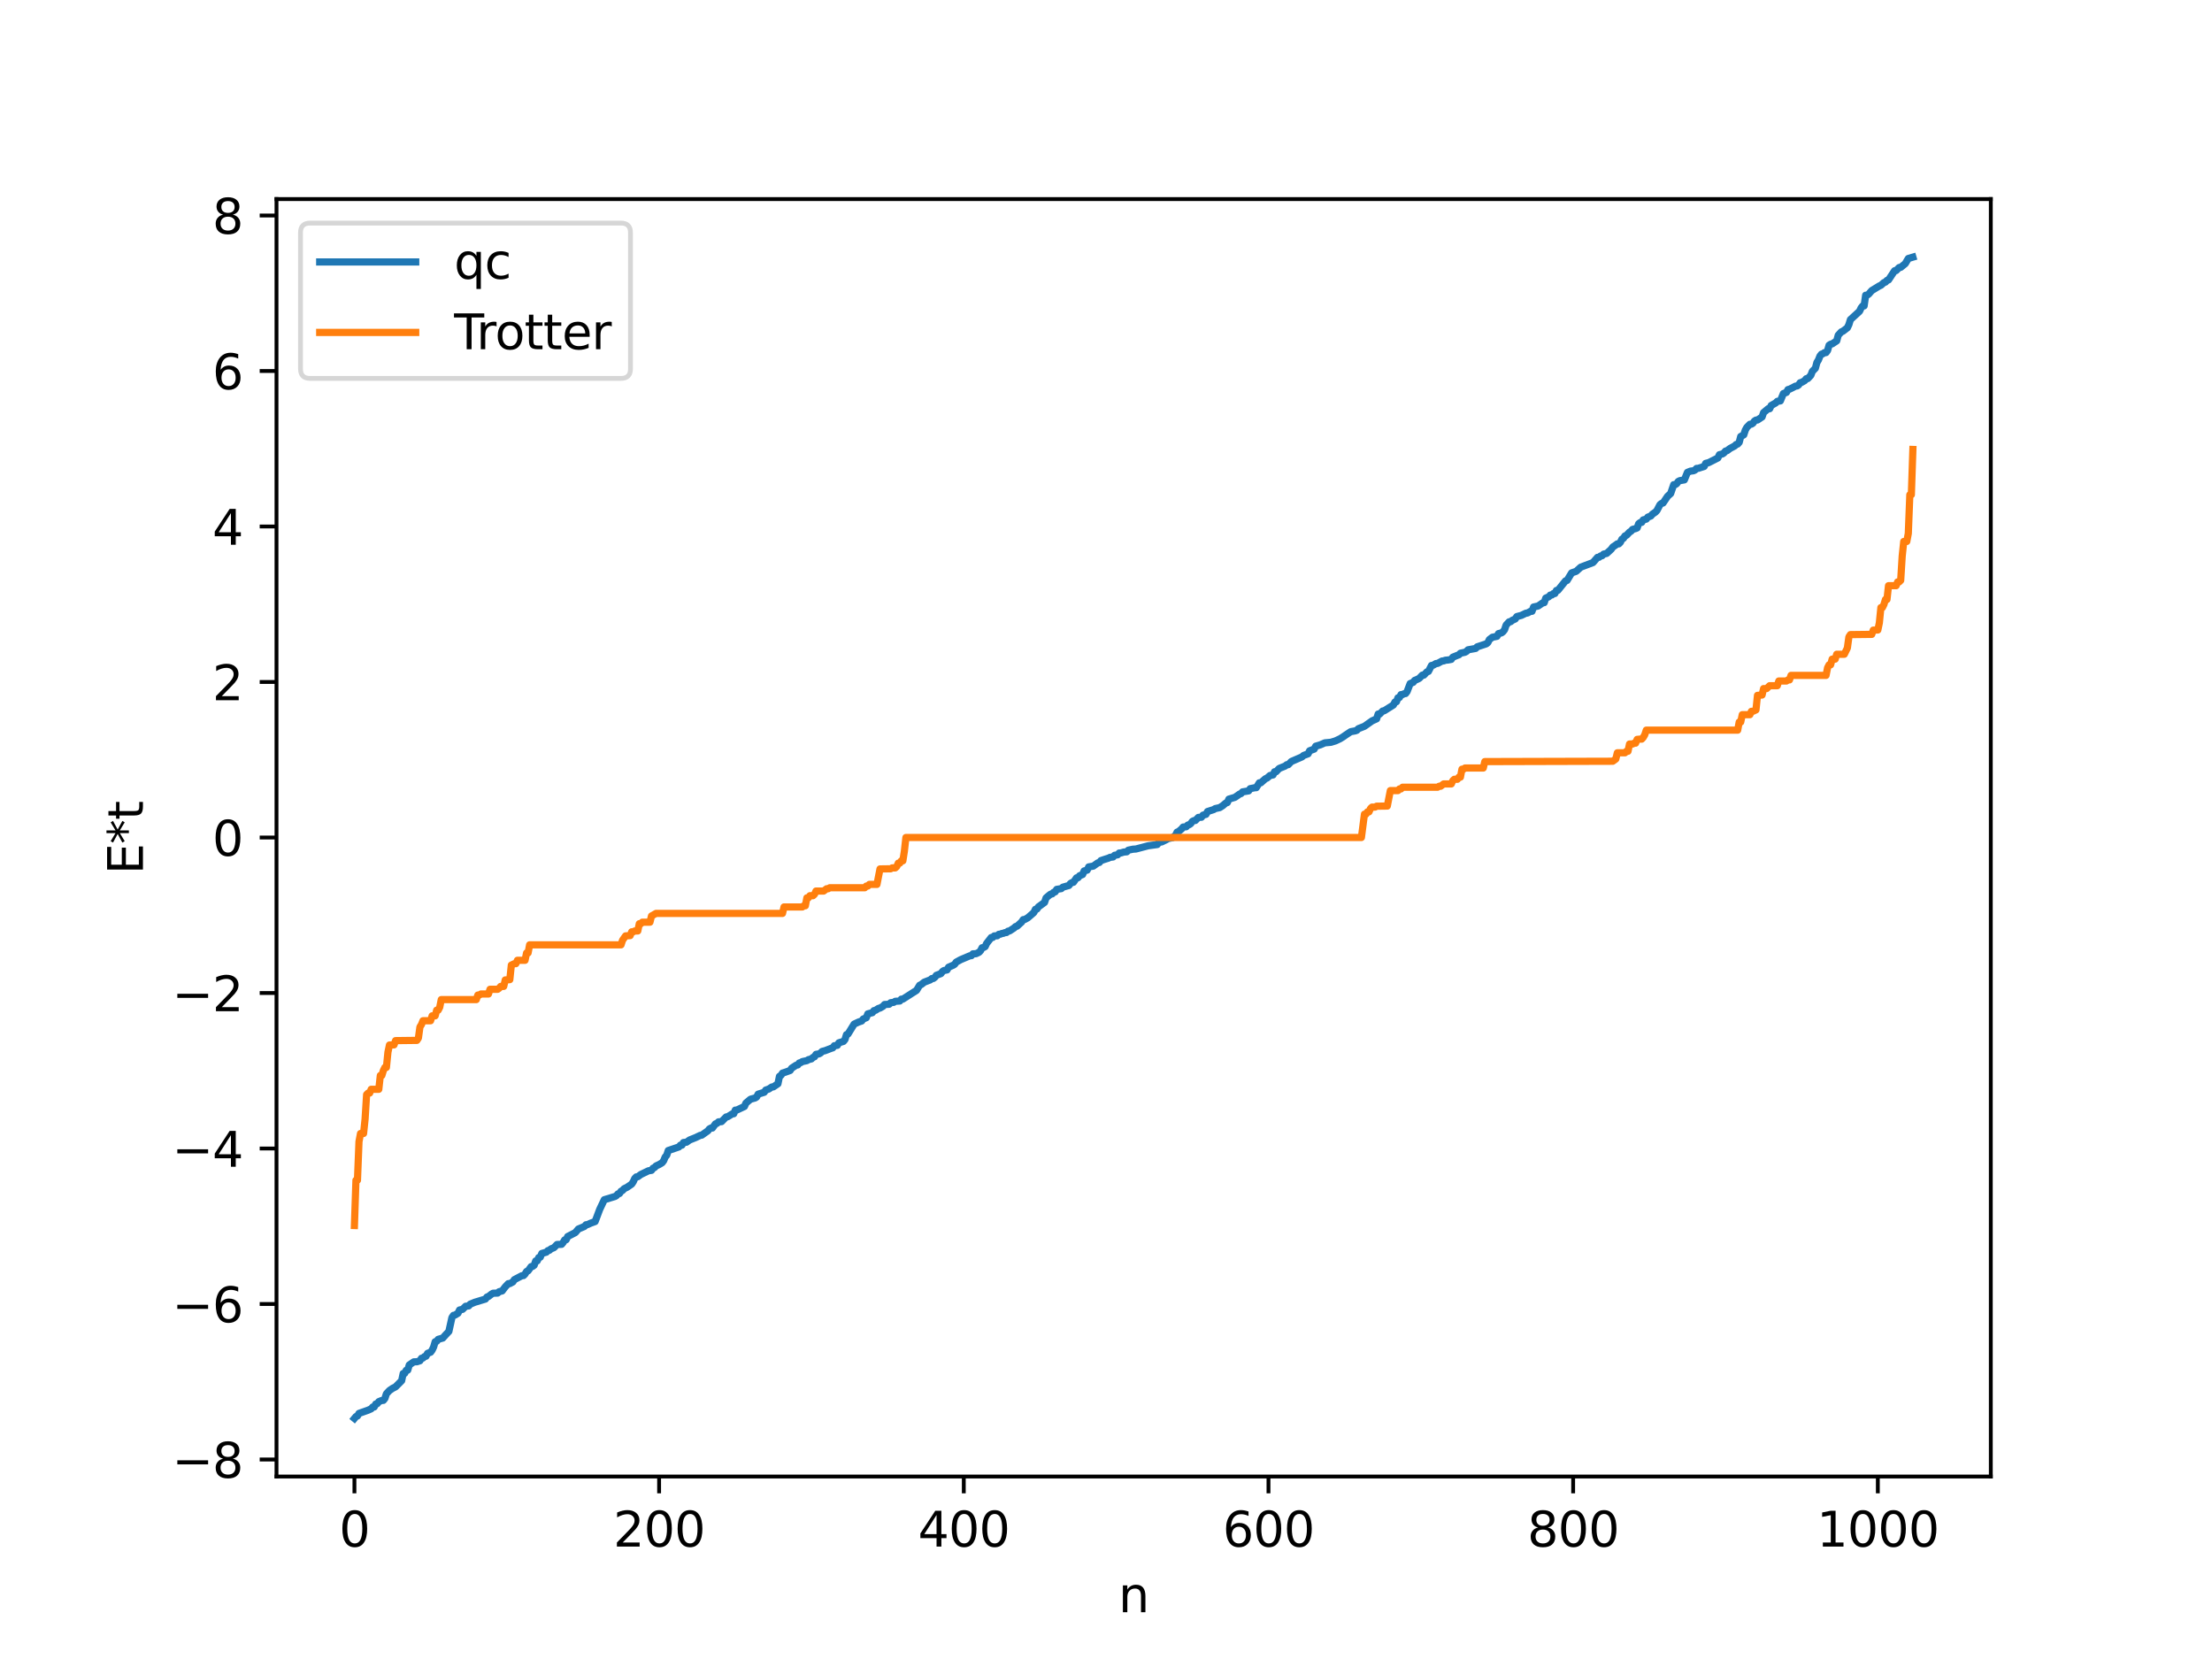 <?xml version="1.0" encoding="utf-8" standalone="no"?>
<!DOCTYPE svg PUBLIC "-//W3C//DTD SVG 1.1//EN"
  "http://www.w3.org/Graphics/SVG/1.1/DTD/svg11.dtd">
<svg xmlns:xlink="http://www.w3.org/1999/xlink" width="460.8pt" height="345.6pt" viewBox="0 0 460.8 345.6" xmlns="http://www.w3.org/2000/svg" version="1.1">
 <defs>
  <style type="text/css">*{stroke-linejoin: round; stroke-linecap: butt}</style>
 </defs>
 <g id="figure_1">
  <g id="patch_1">
   <path d="M 0 345.6 
L 460.8 345.6 
L 460.8 0 
L 0 0 
z
" style="fill: #ffffff"/>
  </g>
  <g id="axes_1">
   <g id="patch_2">
    <path d="M 57.6 307.584 
L 414.72 307.584 
L 414.72 41.472 
L 57.6 41.472 
z
" style="fill: #ffffff"/>
   </g>
   <g id="matplotlib.axis_1">
    <g id="xtick_1">
     <g id="line2d_1">
      <defs>
       <path id="mc32a2d49f6" d="M 0 0 
L 0 3.5 
" style="stroke: #000000; stroke-width: 0.8"/>
      </defs>
      <g>
       <use xlink:href="#mc32a2d49f6" x="73.833" y="307.584" style="stroke: #000000; stroke-width: 0.8"/>
      </g>
     </g>
     <g id="text_1">
      <!-- 0 -->
      <g transform="translate(70.651 322.182) scale(0.1 -0.1)">
       <defs>
        <path id="DejaVuSans-30" d="M 2034 4250 
Q 1547 4250 1301 3770 
Q 1056 3291 1056 2328 
Q 1056 1369 1301 889 
Q 1547 409 2034 409 
Q 2525 409 2770 889 
Q 3016 1369 3016 2328 
Q 3016 3291 2770 3770 
Q 2525 4250 2034 4250 
z
M 2034 4750 
Q 2819 4750 3233 4129 
Q 3647 3509 3647 2328 
Q 3647 1150 3233 529 
Q 2819 -91 2034 -91 
Q 1250 -91 836 529 
Q 422 1150 422 2328 
Q 422 3509 836 4129 
Q 1250 4750 2034 4750 
z
" transform="scale(0.016)"/>
       </defs>
       <use xlink:href="#DejaVuSans-30"/>
      </g>
     </g>
    </g>
    <g id="xtick_2">
     <g id="line2d_2">
      <g>
       <use xlink:href="#mc32a2d49f6" x="137.304" y="307.584" style="stroke: #000000; stroke-width: 0.8"/>
      </g>
     </g>
     <g id="text_2">
      <!-- 200 -->
      <g transform="translate(127.76 322.182) scale(0.1 -0.1)">
       <defs>
        <path id="DejaVuSans-32" d="M 1228 531 
L 3431 531 
L 3431 0 
L 469 0 
L 469 531 
Q 828 903 1448 1529 
Q 2069 2156 2228 2338 
Q 2531 2678 2651 2914 
Q 2772 3150 2772 3378 
Q 2772 3750 2511 3984 
Q 2250 4219 1831 4219 
Q 1534 4219 1204 4116 
Q 875 4013 500 3803 
L 500 4441 
Q 881 4594 1212 4672 
Q 1544 4750 1819 4750 
Q 2544 4750 2975 4387 
Q 3406 4025 3406 3419 
Q 3406 3131 3298 2873 
Q 3191 2616 2906 2266 
Q 2828 2175 2409 1742 
Q 1991 1309 1228 531 
z
" transform="scale(0.016)"/>
       </defs>
       <use xlink:href="#DejaVuSans-32"/>
       <use xlink:href="#DejaVuSans-30" x="63.623"/>
       <use xlink:href="#DejaVuSans-30" x="127.246"/>
      </g>
     </g>
    </g>
    <g id="xtick_3">
     <g id="line2d_3">
      <g>
       <use xlink:href="#mc32a2d49f6" x="200.775" y="307.584" style="stroke: #000000; stroke-width: 0.8"/>
      </g>
     </g>
     <g id="text_3">
      <!-- 400 -->
      <g transform="translate(191.231 322.182) scale(0.1 -0.1)">
       <defs>
        <path id="DejaVuSans-34" d="M 2419 4116 
L 825 1625 
L 2419 1625 
L 2419 4116 
z
M 2253 4666 
L 3047 4666 
L 3047 1625 
L 3713 1625 
L 3713 1100 
L 3047 1100 
L 3047 0 
L 2419 0 
L 2419 1100 
L 313 1100 
L 313 1709 
L 2253 4666 
z
" transform="scale(0.016)"/>
       </defs>
       <use xlink:href="#DejaVuSans-34"/>
       <use xlink:href="#DejaVuSans-30" x="63.623"/>
       <use xlink:href="#DejaVuSans-30" x="127.246"/>
      </g>
     </g>
    </g>
    <g id="xtick_4">
     <g id="line2d_4">
      <g>
       <use xlink:href="#mc32a2d49f6" x="264.246" y="307.584" style="stroke: #000000; stroke-width: 0.8"/>
      </g>
     </g>
     <g id="text_4">
      <!-- 600 -->
      <g transform="translate(254.702 322.182) scale(0.1 -0.1)">
       <defs>
        <path id="DejaVuSans-36" d="M 2113 2584 
Q 1688 2584 1439 2293 
Q 1191 2003 1191 1497 
Q 1191 994 1439 701 
Q 1688 409 2113 409 
Q 2538 409 2786 701 
Q 3034 994 3034 1497 
Q 3034 2003 2786 2293 
Q 2538 2584 2113 2584 
z
M 3366 4563 
L 3366 3988 
Q 3128 4100 2886 4159 
Q 2644 4219 2406 4219 
Q 1781 4219 1451 3797 
Q 1122 3375 1075 2522 
Q 1259 2794 1537 2939 
Q 1816 3084 2150 3084 
Q 2853 3084 3261 2657 
Q 3669 2231 3669 1497 
Q 3669 778 3244 343 
Q 2819 -91 2113 -91 
Q 1303 -91 875 529 
Q 447 1150 447 2328 
Q 447 3434 972 4092 
Q 1497 4750 2381 4750 
Q 2619 4750 2861 4703 
Q 3103 4656 3366 4563 
z
" transform="scale(0.016)"/>
       </defs>
       <use xlink:href="#DejaVuSans-36"/>
       <use xlink:href="#DejaVuSans-30" x="63.623"/>
       <use xlink:href="#DejaVuSans-30" x="127.246"/>
      </g>
     </g>
    </g>
    <g id="xtick_5">
     <g id="line2d_5">
      <g>
       <use xlink:href="#mc32a2d49f6" x="327.717" y="307.584" style="stroke: #000000; stroke-width: 0.8"/>
      </g>
     </g>
     <g id="text_5">
      <!-- 800 -->
      <g transform="translate(318.173 322.182) scale(0.1 -0.1)">
       <defs>
        <path id="DejaVuSans-38" d="M 2034 2216 
Q 1584 2216 1326 1975 
Q 1069 1734 1069 1313 
Q 1069 891 1326 650 
Q 1584 409 2034 409 
Q 2484 409 2743 651 
Q 3003 894 3003 1313 
Q 3003 1734 2745 1975 
Q 2488 2216 2034 2216 
z
M 1403 2484 
Q 997 2584 770 2862 
Q 544 3141 544 3541 
Q 544 4100 942 4425 
Q 1341 4750 2034 4750 
Q 2731 4750 3128 4425 
Q 3525 4100 3525 3541 
Q 3525 3141 3298 2862 
Q 3072 2584 2669 2484 
Q 3125 2378 3379 2068 
Q 3634 1759 3634 1313 
Q 3634 634 3220 271 
Q 2806 -91 2034 -91 
Q 1263 -91 848 271 
Q 434 634 434 1313 
Q 434 1759 690 2068 
Q 947 2378 1403 2484 
z
M 1172 3481 
Q 1172 3119 1398 2916 
Q 1625 2713 2034 2713 
Q 2441 2713 2670 2916 
Q 2900 3119 2900 3481 
Q 2900 3844 2670 4047 
Q 2441 4250 2034 4250 
Q 1625 4250 1398 4047 
Q 1172 3844 1172 3481 
z
" transform="scale(0.016)"/>
       </defs>
       <use xlink:href="#DejaVuSans-38"/>
       <use xlink:href="#DejaVuSans-30" x="63.623"/>
       <use xlink:href="#DejaVuSans-30" x="127.246"/>
      </g>
     </g>
    </g>
    <g id="xtick_6">
     <g id="line2d_6">
      <g>
       <use xlink:href="#mc32a2d49f6" x="391.188" y="307.584" style="stroke: #000000; stroke-width: 0.8"/>
      </g>
     </g>
     <g id="text_6">
      <!-- 1000 -->
      <g transform="translate(378.463 322.182) scale(0.1 -0.1)">
       <defs>
        <path id="DejaVuSans-31" d="M 794 531 
L 1825 531 
L 1825 4091 
L 703 3866 
L 703 4441 
L 1819 4666 
L 2450 4666 
L 2450 531 
L 3481 531 
L 3481 0 
L 794 0 
L 794 531 
z
" transform="scale(0.016)"/>
       </defs>
       <use xlink:href="#DejaVuSans-31"/>
       <use xlink:href="#DejaVuSans-30" x="63.623"/>
       <use xlink:href="#DejaVuSans-30" x="127.246"/>
       <use xlink:href="#DejaVuSans-30" x="190.869"/>
      </g>
     </g>
    </g>
    <g id="text_7">
     <!-- n -->
     <g transform="translate(232.991 335.861) scale(0.1 -0.1)">
      <defs>
       <path id="DejaVuSans-6e" d="M 3513 2113 
L 3513 0 
L 2938 0 
L 2938 2094 
Q 2938 2591 2744 2837 
Q 2550 3084 2163 3084 
Q 1697 3084 1428 2787 
Q 1159 2491 1159 1978 
L 1159 0 
L 581 0 
L 581 3500 
L 1159 3500 
L 1159 2956 
Q 1366 3272 1645 3428 
Q 1925 3584 2291 3584 
Q 2894 3584 3203 3211 
Q 3513 2838 3513 2113 
z
" transform="scale(0.016)"/>
      </defs>
      <use xlink:href="#DejaVuSans-6e"/>
     </g>
    </g>
   </g>
   <g id="matplotlib.axis_2">
    <g id="ytick_1">
     <g id="line2d_7">
      <defs>
       <path id="md0f5b77c4e" d="M 0 0 
L -3.5 0 
" style="stroke: #000000; stroke-width: 0.8"/>
      </defs>
      <g>
       <use xlink:href="#md0f5b77c4e" x="57.6" y="304.042" style="stroke: #000000; stroke-width: 0.8"/>
      </g>
     </g>
     <g id="text_8">
      <!-- −8 -->
      <g transform="translate(35.858 307.842) scale(0.1 -0.1)">
       <defs>
        <path id="DejaVuSans-2212" d="M 678 2272 
L 4684 2272 
L 4684 1741 
L 678 1741 
L 678 2272 
z
" transform="scale(0.016)"/>
       </defs>
       <use xlink:href="#DejaVuSans-2212"/>
       <use xlink:href="#DejaVuSans-38" x="83.789"/>
      </g>
     </g>
    </g>
    <g id="ytick_2">
     <g id="line2d_8">
      <g>
       <use xlink:href="#md0f5b77c4e" x="57.6" y="271.648" style="stroke: #000000; stroke-width: 0.8"/>
      </g>
     </g>
     <g id="text_9">
      <!-- −6 -->
      <g transform="translate(35.858 275.447) scale(0.1 -0.1)">
       <use xlink:href="#DejaVuSans-2212"/>
       <use xlink:href="#DejaVuSans-36" x="83.789"/>
      </g>
     </g>
    </g>
    <g id="ytick_3">
     <g id="line2d_9">
      <g>
       <use xlink:href="#md0f5b77c4e" x="57.6" y="239.254" style="stroke: #000000; stroke-width: 0.8"/>
      </g>
     </g>
     <g id="text_10">
      <!-- −4 -->
      <g transform="translate(35.858 243.053) scale(0.1 -0.1)">
       <use xlink:href="#DejaVuSans-2212"/>
       <use xlink:href="#DejaVuSans-34" x="83.789"/>
      </g>
     </g>
    </g>
    <g id="ytick_4">
     <g id="line2d_10">
      <g>
       <use xlink:href="#md0f5b77c4e" x="57.6" y="206.86" style="stroke: #000000; stroke-width: 0.8"/>
      </g>
     </g>
     <g id="text_11">
      <!-- −2 -->
      <g transform="translate(35.858 210.659) scale(0.1 -0.1)">
       <use xlink:href="#DejaVuSans-2212"/>
       <use xlink:href="#DejaVuSans-32" x="83.789"/>
      </g>
     </g>
    </g>
    <g id="ytick_5">
     <g id="line2d_11">
      <g>
       <use xlink:href="#md0f5b77c4e" x="57.6" y="174.466" style="stroke: #000000; stroke-width: 0.8"/>
      </g>
     </g>
     <g id="text_12">
      <!-- 0 -->
      <g transform="translate(44.237 178.265) scale(0.1 -0.1)">
       <use xlink:href="#DejaVuSans-30"/>
      </g>
     </g>
    </g>
    <g id="ytick_6">
     <g id="line2d_12">
      <g>
       <use xlink:href="#md0f5b77c4e" x="57.6" y="142.071" style="stroke: #000000; stroke-width: 0.8"/>
      </g>
     </g>
     <g id="text_13">
      <!-- 2 -->
      <g transform="translate(44.237 145.871) scale(0.1 -0.1)">
       <use xlink:href="#DejaVuSans-32"/>
      </g>
     </g>
    </g>
    <g id="ytick_7">
     <g id="line2d_13">
      <g>
       <use xlink:href="#md0f5b77c4e" x="57.6" y="109.677" style="stroke: #000000; stroke-width: 0.8"/>
      </g>
     </g>
     <g id="text_14">
      <!-- 4 -->
      <g transform="translate(44.237 113.476) scale(0.1 -0.1)">
       <use xlink:href="#DejaVuSans-34"/>
      </g>
     </g>
    </g>
    <g id="ytick_8">
     <g id="line2d_14">
      <g>
       <use xlink:href="#md0f5b77c4e" x="57.6" y="77.283" style="stroke: #000000; stroke-width: 0.8"/>
      </g>
     </g>
     <g id="text_15">
      <!-- 6 -->
      <g transform="translate(44.237 81.082) scale(0.1 -0.1)">
       <use xlink:href="#DejaVuSans-36"/>
      </g>
     </g>
    </g>
    <g id="ytick_9">
     <g id="line2d_15">
      <g>
       <use xlink:href="#md0f5b77c4e" x="57.6" y="44.889" style="stroke: #000000; stroke-width: 0.8"/>
      </g>
     </g>
     <g id="text_16">
      <!-- 8 -->
      <g transform="translate(44.237 48.688) scale(0.1 -0.1)">
       <use xlink:href="#DejaVuSans-38"/>
      </g>
     </g>
    </g>
    <g id="text_17">
     <!-- E*t -->
     <g transform="translate(29.778 182.148) rotate(-90) scale(0.1 -0.1)">
      <defs>
       <path id="DejaVuSans-45" d="M 628 4666 
L 3578 4666 
L 3578 4134 
L 1259 4134 
L 1259 2753 
L 3481 2753 
L 3481 2222 
L 1259 2222 
L 1259 531 
L 3634 531 
L 3634 0 
L 628 0 
L 628 4666 
z
" transform="scale(0.016)"/>
       <path id="DejaVuSans-2a" d="M 3009 3897 
L 1888 3291 
L 3009 2681 
L 2828 2375 
L 1778 3009 
L 1778 1831 
L 1422 1831 
L 1422 3009 
L 372 2375 
L 191 2681 
L 1313 3291 
L 191 3897 
L 372 4206 
L 1422 3572 
L 1422 4750 
L 1778 4750 
L 1778 3572 
L 2828 4206 
L 3009 3897 
z
" transform="scale(0.016)"/>
       <path id="DejaVuSans-74" d="M 1172 4494 
L 1172 3500 
L 2356 3500 
L 2356 3053 
L 1172 3053 
L 1172 1153 
Q 1172 725 1289 603 
Q 1406 481 1766 481 
L 2356 481 
L 2356 0 
L 1766 0 
Q 1100 0 847 248 
Q 594 497 594 1153 
L 594 3053 
L 172 3053 
L 172 3500 
L 594 3500 
L 594 4494 
L 1172 4494 
z
" transform="scale(0.016)"/>
      </defs>
      <use xlink:href="#DejaVuSans-45"/>
      <use xlink:href="#DejaVuSans-2a" x="63.184"/>
      <use xlink:href="#DejaVuSans-74" x="113.184"/>
     </g>
    </g>
   </g>
   <g id="line2d_16">
    <path d="M 73.833 295.488 
L 74.15 295.106 
L 74.467 294.975 
L 74.785 294.437 
L 76.689 293.764 
L 77.324 293.482 
L 77.641 293.106 
L 77.958 293.096 
L 78.276 292.478 
L 78.593 292.401 
L 78.91 291.99 
L 79.545 291.732 
L 79.862 291.721 
L 80.18 291.32 
L 80.497 290.342 
L 81.132 289.67 
L 81.767 289.225 
L 82.401 288.907 
L 83.671 287.626 
L 83.988 286.128 
L 84.305 286.092 
L 84.623 285.457 
L 84.94 285.421 
L 85.258 284.35 
L 86.21 283.694 
L 86.844 283.681 
L 87.479 283.471 
L 87.796 282.955 
L 88.114 282.903 
L 88.431 282.6 
L 88.748 282.526 
L 89.066 281.93 
L 89.7 281.692 
L 90.018 281.262 
L 90.335 280.59 
L 90.653 279.512 
L 90.97 279.411 
L 91.287 279.006 
L 92.239 278.739 
L 92.874 278.029 
L 93.509 277.359 
L 94.143 274.476 
L 94.461 274.014 
L 94.778 273.959 
L 95.413 273.564 
L 95.73 272.895 
L 96.365 272.756 
L 97 272.12 
L 97.634 272.044 
L 97.952 271.685 
L 98.904 271.287 
L 101.125 270.616 
L 101.443 270.197 
L 101.76 270.078 
L 102.395 269.586 
L 102.712 269.406 
L 103.664 269.37 
L 103.981 269.085 
L 104.616 268.916 
L 105.251 268.078 
L 105.886 267.409 
L 106.203 267.396 
L 106.838 267.049 
L 107.155 266.571 
L 108.742 265.738 
L 109.059 265.725 
L 109.377 265.405 
L 109.694 264.875 
L 110.011 264.734 
L 110.646 263.861 
L 110.963 263.808 
L 111.281 263.57 
L 111.598 262.676 
L 111.915 262.663 
L 112.233 261.969 
L 112.55 261.893 
L 112.867 261.119 
L 113.82 260.848 
L 114.137 260.524 
L 114.454 260.45 
L 114.772 260.168 
L 115.406 259.91 
L 116.041 259.251 
L 116.993 259.216 
L 117.31 258.844 
L 117.628 258.297 
L 117.945 258.259 
L 118.262 257.59 
L 119.849 256.773 
L 120.484 256.026 
L 121.753 255.491 
L 122.071 255.141 
L 122.388 255.112 
L 123.023 254.819 
L 123.975 254.47 
L 124.927 251.938 
L 125.879 249.924 
L 128.1 249.254 
L 128.418 249.069 
L 128.735 248.708 
L 129.053 248.629 
L 129.37 248.157 
L 129.687 247.997 
L 130.005 247.634 
L 130.639 247.325 
L 131.591 246.669 
L 131.909 246.193 
L 132.226 245.5 
L 132.543 245.173 
L 132.861 245.135 
L 133.496 244.668 
L 135.082 243.898 
L 135.717 243.805 
L 136.034 243.359 
L 136.352 243.228 
L 136.669 242.884 
L 137.304 242.596 
L 137.939 242.212 
L 138.256 241.788 
L 138.573 241.026 
L 138.891 240.656 
L 139.208 239.677 
L 140.795 239.142 
L 141.429 238.925 
L 141.747 238.557 
L 142.064 238.554 
L 142.381 238.006 
L 143.016 237.942 
L 143.651 237.483 
L 144.92 236.975 
L 145.872 236.518 
L 146.19 236.47 
L 147.459 235.576 
L 147.777 235.174 
L 148.094 235 
L 148.411 234.985 
L 149.046 234.117 
L 149.363 234.015 
L 149.681 233.706 
L 150.315 233.653 
L 151.267 232.684 
L 151.585 232.64 
L 152.537 232.047 
L 152.854 232.015 
L 153.172 231.26 
L 153.489 231.246 
L 155.076 230.503 
L 155.393 229.791 
L 156.345 228.988 
L 157.297 228.729 
L 157.615 228.531 
L 157.932 227.937 
L 159.201 227.541 
L 159.519 227.082 
L 160.153 226.863 
L 160.788 226.44 
L 161.105 226.414 
L 162.058 225.767 
L 162.375 224.226 
L 162.692 224.024 
L 163.01 223.545 
L 163.644 223.343 
L 164.596 223 
L 164.914 222.521 
L 165.548 222.107 
L 165.866 221.896 
L 166.183 221.849 
L 166.5 221.435 
L 166.818 221.361 
L 167.135 221.149 
L 168.087 220.952 
L 168.405 220.747 
L 169.039 220.584 
L 169.357 220.271 
L 169.674 220.152 
L 169.991 219.641 
L 170.626 219.537 
L 170.943 219.356 
L 171.261 219.034 
L 171.896 218.867 
L 173.165 218.38 
L 173.482 218.287 
L 173.8 217.843 
L 174.434 217.763 
L 174.752 217.23 
L 175.704 216.945 
L 176.021 216.56 
L 176.339 215.53 
L 176.656 215.405 
L 177.925 213.342 
L 178.877 212.903 
L 179.512 212.688 
L 179.829 212.275 
L 180.464 212.017 
L 180.781 211.205 
L 181.734 210.955 
L 182.051 210.536 
L 182.368 210.473 
L 183.003 210.068 
L 183.32 209.999 
L 183.955 209.625 
L 184.272 209.258 
L 185.224 209.206 
L 185.542 208.883 
L 186.177 208.808 
L 186.494 208.59 
L 187.446 208.529 
L 187.763 208.142 
L 188.081 208.135 
L 190.937 206.305 
L 191.572 205.252 
L 191.889 205.114 
L 192.524 204.611 
L 193.793 204.124 
L 194.11 203.851 
L 194.428 203.834 
L 194.745 203.599 
L 195.062 203.176 
L 196.015 202.816 
L 196.332 202.383 
L 196.649 202.174 
L 197.284 202.054 
L 197.601 201.492 
L 198.553 201.075 
L 198.871 200.884 
L 199.188 200.432 
L 200.14 199.91 
L 202.044 199.103 
L 202.362 199.082 
L 202.679 198.697 
L 203.314 198.681 
L 203.948 198.379 
L 204.266 198.052 
L 204.583 197.432 
L 204.9 197.383 
L 205.218 197.2 
L 205.535 196.53 
L 206.487 195.304 
L 206.805 195.289 
L 207.122 194.969 
L 207.757 194.936 
L 208.074 194.633 
L 208.391 194.611 
L 208.709 194.457 
L 209.026 194.429 
L 209.343 194.274 
L 209.661 194.266 
L 209.978 193.988 
L 210.296 193.94 
L 211.248 193.318 
L 211.565 193.02 
L 211.882 192.937 
L 212.834 192.062 
L 213.152 191.579 
L 213.469 191.547 
L 214.104 191.193 
L 215.373 190.094 
L 215.691 189.423 
L 216.008 189.376 
L 216.325 188.912 
L 217.595 187.991 
L 217.912 187.055 
L 218.547 186.511 
L 218.864 186.275 
L 219.181 186.216 
L 219.499 185.879 
L 219.816 185.787 
L 220.134 185.272 
L 221.086 185.118 
L 221.403 184.819 
L 222.672 184.461 
L 222.99 184.052 
L 223.307 183.852 
L 223.624 183.787 
L 224.259 182.87 
L 224.577 182.843 
L 224.894 182.434 
L 225.529 182.174 
L 225.846 181.428 
L 226.481 181.266 
L 226.798 180.592 
L 227.75 180.428 
L 228.702 179.745 
L 229.02 179.673 
L 229.337 179.28 
L 229.972 179.065 
L 230.924 178.761 
L 231.241 178.602 
L 231.876 178.522 
L 232.193 178.171 
L 232.828 178.072 
L 233.145 177.701 
L 233.462 177.701 
L 234.097 177.502 
L 234.732 177.444 
L 235.049 177.109 
L 236.001 176.906 
L 236.636 176.863 
L 239.175 176.193 
L 240.127 176.061 
L 241.079 175.931 
L 241.396 175.501 
L 242.031 175.378 
L 242.983 174.905 
L 243.3 174.706 
L 243.935 174.565 
L 244.253 174.506 
L 244.887 174.007 
L 245.205 173.347 
L 245.522 173.221 
L 246.157 172.676 
L 246.474 172.287 
L 247.109 172.234 
L 247.426 171.884 
L 247.743 171.795 
L 248.061 171.562 
L 248.378 171.124 
L 248.696 170.951 
L 249.013 170.922 
L 249.648 170.28 
L 250.282 170.248 
L 250.6 169.813 
L 251.234 169.646 
L 251.552 169.055 
L 252.821 168.654 
L 253.139 168.448 
L 254.091 168.242 
L 254.725 167.829 
L 255.36 167.285 
L 255.677 167.19 
L 255.995 166.475 
L 257.264 166.095 
L 258.216 165.426 
L 258.534 165.315 
L 258.851 164.962 
L 260.12 164.754 
L 260.438 164.292 
L 261.39 164.104 
L 261.707 164.084 
L 262.342 163.071 
L 262.659 163.066 
L 263.611 162.221 
L 263.929 162.101 
L 264.563 161.552 
L 265.198 161.429 
L 265.515 160.765 
L 265.833 160.761 
L 266.467 160.089 
L 267.737 159.574 
L 268.054 159.307 
L 268.372 159.29 
L 269.006 158.637 
L 271.228 157.673 
L 271.545 157.386 
L 272.497 157.034 
L 272.815 156.401 
L 273.767 156.051 
L 274.084 155.448 
L 275.036 155.166 
L 275.988 154.749 
L 277.258 154.631 
L 278.21 154.34 
L 279.162 153.89 
L 279.796 153.498 
L 280.431 153.052 
L 281.383 152.423 
L 282.335 152.249 
L 282.653 152.131 
L 282.97 151.798 
L 284.239 151.299 
L 285.826 150.174 
L 286.778 149.743 
L 287.096 148.745 
L 287.413 148.743 
L 288.048 148.116 
L 288.365 148.062 
L 290.269 146.861 
L 290.586 146.247 
L 290.904 146.19 
L 291.221 145.362 
L 291.539 145.294 
L 291.856 144.699 
L 292.173 144.691 
L 292.491 144.513 
L 292.808 144.48 
L 293.125 144.065 
L 293.76 142.404 
L 294.395 142.14 
L 294.712 141.736 
L 295.347 141.468 
L 295.664 141.306 
L 296.299 140.642 
L 296.616 140.637 
L 297.251 139.969 
L 297.568 139.872 
L 298.203 138.63 
L 298.52 138.593 
L 299.155 138.224 
L 299.472 138.206 
L 300.424 137.695 
L 300.742 137.684 
L 301.059 137.544 
L 301.694 137.482 
L 302.329 137.361 
L 302.646 136.902 
L 303.598 136.521 
L 303.915 136.408 
L 304.233 136.078 
L 305.185 135.874 
L 305.502 135.695 
L 305.82 135.368 
L 307.406 135.08 
L 307.724 134.749 
L 309.628 134.119 
L 309.945 133.869 
L 310.262 133.23 
L 310.897 132.749 
L 311.849 132.561 
L 312.167 131.99 
L 312.801 131.838 
L 313.119 131.584 
L 313.436 131.165 
L 313.753 130.207 
L 314.388 129.534 
L 314.705 129.502 
L 315.023 129.229 
L 315.658 128.938 
L 315.975 128.448 
L 316.927 128.195 
L 317.879 127.736 
L 318.196 127.706 
L 318.831 127.352 
L 319.148 127.344 
L 319.466 126.451 
L 320.418 126.244 
L 321.37 125.588 
L 321.687 125.543 
L 322.005 124.598 
L 322.639 124.322 
L 322.957 123.964 
L 323.274 123.948 
L 323.591 123.651 
L 323.909 123.643 
L 324.226 123.005 
L 324.543 122.973 
L 326.13 121.006 
L 326.448 120.916 
L 327.4 119.346 
L 328.352 119.015 
L 329.304 118.149 
L 331.843 117.193 
L 332.795 116.105 
L 333.112 116.091 
L 333.429 115.826 
L 333.747 115.767 
L 334.064 115.435 
L 334.699 115.285 
L 335.334 114.712 
L 335.651 114.415 
L 335.968 113.963 
L 336.603 113.531 
L 336.92 113.295 
L 337.238 113.29 
L 337.555 112.961 
L 337.872 112.317 
L 338.19 112.145 
L 338.507 111.645 
L 338.824 111.521 
L 339.459 110.849 
L 339.777 110.654 
L 340.094 110.284 
L 340.729 110.113 
L 341.046 109.976 
L 341.363 109.1 
L 341.681 108.862 
L 341.998 108.815 
L 342.315 108.298 
L 342.95 108.143 
L 343.267 107.731 
L 343.902 107.494 
L 344.22 107.115 
L 344.854 106.68 
L 345.172 106.345 
L 345.806 105.134 
L 346.124 104.874 
L 346.441 104.786 
L 347.393 103.381 
L 348.028 102.809 
L 348.662 100.965 
L 348.98 100.948 
L 349.297 100.746 
L 349.615 100.296 
L 349.932 100.133 
L 350.884 99.965 
L 351.519 98.405 
L 352.153 98.147 
L 352.788 98.065 
L 353.105 97.917 
L 353.423 97.58 
L 353.74 97.574 
L 355.01 97.17 
L 355.327 96.529 
L 355.962 96.37 
L 357.866 95.402 
L 358.183 94.723 
L 358.818 94.564 
L 359.135 94.347 
L 359.453 93.969 
L 359.77 93.892 
L 360.405 93.415 
L 361.357 92.908 
L 361.674 92.593 
L 361.991 92.503 
L 362.309 92.136 
L 362.626 90.925 
L 363.261 90.581 
L 363.578 89.605 
L 363.896 89.03 
L 364.53 88.386 
L 364.848 88.358 
L 365.165 88.166 
L 365.482 87.714 
L 365.8 87.515 
L 366.117 87.494 
L 367.069 86.861 
L 367.386 85.946 
L 368.339 85.144 
L 368.656 85.142 
L 368.973 84.473 
L 369.925 83.932 
L 370.243 83.606 
L 370.877 83.517 
L 371.512 81.982 
L 372.147 81.749 
L 372.464 81.158 
L 372.781 81.08 
L 373.416 80.772 
L 374.051 80.43 
L 374.368 80.399 
L 374.686 80.195 
L 375.003 79.728 
L 375.32 79.651 
L 375.955 79.29 
L 376.272 78.89 
L 376.59 78.865 
L 377.224 78.195 
L 377.542 77.364 
L 378.177 76.708 
L 378.494 75.508 
L 378.811 74.991 
L 379.129 74.177 
L 379.446 73.781 
L 379.763 73.686 
L 380.081 73.456 
L 380.398 73.449 
L 380.715 73.017 
L 381.033 71.921 
L 381.35 71.706 
L 381.667 71.638 
L 382.62 71.007 
L 382.937 69.832 
L 383.572 69.139 
L 383.889 69.015 
L 384.841 68.286 
L 385.158 67.614 
L 385.476 66.584 
L 387.38 64.835 
L 387.697 64.153 
L 388.015 63.747 
L 388.332 63.722 
L 388.649 61.501 
L 388.967 61.484 
L 389.284 61.265 
L 389.919 60.534 
L 391.505 59.562 
L 391.823 59.435 
L 392.458 58.864 
L 392.775 58.766 
L 393.092 58.415 
L 393.41 58.313 
L 394.679 56.4 
L 394.996 56.364 
L 395.631 55.73 
L 395.948 55.694 
L 396.9 54.922 
L 397.535 53.849 
L 398.487 53.568 
L 398.487 53.568 
" clip-path="url(#p8732690ac6)" style="fill: none; stroke: #1f77b4; stroke-width: 1.5; stroke-linecap: square"/>
   </g>
   <g id="line2d_17">
    <path d="M 73.833 255.3 
L 74.15 245.868 
L 74.467 245.868 
L 74.785 237.805 
L 75.102 236.13 
L 75.737 236.13 
L 76.054 233.113 
L 76.372 228.02 
L 76.689 227.708 
L 77.006 227.708 
L 77.324 226.92 
L 78.91 226.92 
L 79.228 224.047 
L 79.545 224.047 
L 79.862 223.007 
L 80.18 222.364 
L 80.497 222.364 
L 80.815 219.187 
L 81.132 217.692 
L 82.084 217.666 
L 82.401 216.781 
L 86.844 216.73 
L 87.162 216.246 
L 87.479 213.944 
L 87.796 213.435 
L 88.114 212.638 
L 89.7 212.638 
L 90.018 211.619 
L 90.653 211.619 
L 90.97 210.436 
L 91.287 210.436 
L 91.605 209.82 
L 91.922 208.235 
L 99.221 208.235 
L 99.539 207.291 
L 99.856 207.291 
L 100.173 207.067 
L 101.76 207.067 
L 102.077 206.088 
L 103.664 206.088 
L 103.981 205.868 
L 104.299 205.486 
L 104.934 205.486 
L 105.251 204.143 
L 106.203 204.076 
L 106.52 201.046 
L 107.155 200.747 
L 107.472 200.747 
L 107.79 200.049 
L 109.377 200.049 
L 109.694 198.518 
L 110.011 198.518 
L 110.329 196.826 
L 129.37 196.826 
L 129.687 195.865 
L 130.322 194.961 
L 131.274 194.903 
L 131.591 194.117 
L 131.909 194.117 
L 132.226 193.938 
L 132.861 193.938 
L 133.178 192.424 
L 133.496 192.424 
L 133.813 192.107 
L 135.4 192.107 
L 135.717 190.816 
L 136.669 190.277 
L 163.01 190.277 
L 163.327 188.937 
L 167.135 188.937 
L 167.453 188.692 
L 167.77 188.692 
L 168.087 187.034 
L 168.405 187.034 
L 168.722 186.592 
L 169.357 186.592 
L 169.674 186.306 
L 169.991 185.622 
L 171.578 185.622 
L 172.213 185.14 
L 172.53 185.14 
L 172.848 184.935 
L 180.147 184.935 
L 180.464 184.583 
L 180.781 184.583 
L 181.099 184.238 
L 182.686 184.238 
L 183.32 181.015 
L 185.542 180.986 
L 185.859 180.799 
L 186.494 180.799 
L 186.811 180.516 
L 187.129 179.807 
L 187.446 179.807 
L 187.763 179.327 
L 188.081 179.327 
L 188.398 177.323 
L 188.715 174.466 
L 283.605 174.466 
L 284.239 169.604 
L 284.557 169.604 
L 284.874 169.124 
L 285.191 169.124 
L 285.509 168.415 
L 285.826 168.132 
L 286.461 168.132 
L 286.778 167.945 
L 289 167.916 
L 289.634 164.694 
L 291.221 164.694 
L 291.539 164.348 
L 291.856 164.348 
L 292.173 163.996 
L 299.472 163.996 
L 299.79 163.791 
L 300.107 163.791 
L 300.742 163.309 
L 302.329 163.309 
L 302.646 162.625 
L 302.963 162.339 
L 303.598 162.339 
L 303.915 161.897 
L 304.233 161.897 
L 304.55 160.239 
L 304.867 160.239 
L 305.185 159.994 
L 308.993 159.994 
L 309.31 158.654 
L 335.968 158.581 
L 336.603 158.115 
L 336.92 156.824 
L 338.507 156.824 
L 338.824 156.507 
L 339.142 156.507 
L 339.459 154.994 
L 340.094 154.994 
L 340.411 154.814 
L 340.729 154.814 
L 341.046 154.028 
L 341.681 153.97 
L 341.998 153.97 
L 342.315 153.62 
L 342.633 153.066 
L 342.95 152.105 
L 361.991 152.105 
L 362.309 150.413 
L 362.626 150.413 
L 362.943 148.882 
L 364.53 148.882 
L 364.848 148.185 
L 365.165 148.185 
L 365.8 147.885 
L 366.117 144.855 
L 367.069 144.788 
L 367.386 143.445 
L 368.021 143.445 
L 368.656 142.843 
L 370.243 142.843 
L 370.56 141.864 
L 372.147 141.864 
L 372.464 141.64 
L 372.781 141.64 
L 373.099 140.696 
L 380.398 140.696 
L 380.715 139.111 
L 381.033 138.495 
L 381.35 138.495 
L 381.667 137.312 
L 382.302 137.312 
L 382.62 136.293 
L 384.206 136.293 
L 384.841 134.987 
L 385.158 132.685 
L 385.476 132.201 
L 389.919 132.15 
L 390.236 131.265 
L 391.188 131.24 
L 391.505 129.744 
L 391.823 126.567 
L 392.14 126.567 
L 392.458 125.924 
L 392.775 124.884 
L 393.092 124.884 
L 393.41 122.011 
L 394.996 122.011 
L 395.314 121.223 
L 395.631 121.223 
L 395.948 120.911 
L 396.266 115.818 
L 396.583 112.801 
L 397.218 112.801 
L 397.535 111.126 
L 397.853 103.064 
L 398.17 103.064 
L 398.487 93.631 
L 398.487 93.631 
" clip-path="url(#p8732690ac6)" style="fill: none; stroke: #ff7f0e; stroke-width: 1.5; stroke-linecap: square"/>
   </g>
   <g id="patch_3">
    <path d="M 57.6 307.584 
L 57.6 41.472 
" style="fill: none; stroke: #000000; stroke-width: 0.8; stroke-linejoin: miter; stroke-linecap: square"/>
   </g>
   <g id="patch_4">
    <path d="M 414.72 307.584 
L 414.72 41.472 
" style="fill: none; stroke: #000000; stroke-width: 0.8; stroke-linejoin: miter; stroke-linecap: square"/>
   </g>
   <g id="patch_5">
    <path d="M 57.6 307.584 
L 414.72 307.584 
" style="fill: none; stroke: #000000; stroke-width: 0.8; stroke-linejoin: miter; stroke-linecap: square"/>
   </g>
   <g id="patch_6">
    <path d="M 57.6 41.472 
L 414.72 41.472 
" style="fill: none; stroke: #000000; stroke-width: 0.8; stroke-linejoin: miter; stroke-linecap: square"/>
   </g>
   <g id="legend_1">
    <g id="patch_7">
     <path d="M 64.6 78.828 
L 129.342 78.828 
Q 131.342 78.828 131.342 76.828 
L 131.342 48.472 
Q 131.342 46.472 129.342 46.472 
L 64.6 46.472 
Q 62.6 46.472 62.6 48.472 
L 62.6 76.828 
Q 62.6 78.828 64.6 78.828 
z
" style="fill: #ffffff; opacity: 0.8; stroke: #cccccc; stroke-linejoin: miter"/>
    </g>
    <g id="line2d_18">
     <path d="M 66.6 54.57 
L 76.6 54.57 
L 86.6 54.57 
" style="fill: none; stroke: #1f77b4; stroke-width: 1.5; stroke-linecap: square"/>
    </g>
    <g id="text_18">
     <!-- qc -->
     <g transform="translate(94.6 58.07) scale(0.1 -0.1)">
      <defs>
       <path id="DejaVuSans-71" d="M 947 1747 
Q 947 1113 1208 752 
Q 1469 391 1925 391 
Q 2381 391 2643 752 
Q 2906 1113 2906 1747 
Q 2906 2381 2643 2742 
Q 2381 3103 1925 3103 
Q 1469 3103 1208 2742 
Q 947 2381 947 1747 
z
M 2906 525 
Q 2725 213 2448 61 
Q 2172 -91 1784 -91 
Q 1150 -91 751 415 
Q 353 922 353 1747 
Q 353 2572 751 3078 
Q 1150 3584 1784 3584 
Q 2172 3584 2448 3432 
Q 2725 3281 2906 2969 
L 2906 3500 
L 3481 3500 
L 3481 -1331 
L 2906 -1331 
L 2906 525 
z
" transform="scale(0.016)"/>
       <path id="DejaVuSans-63" d="M 3122 3366 
L 3122 2828 
Q 2878 2963 2633 3030 
Q 2388 3097 2138 3097 
Q 1578 3097 1268 2742 
Q 959 2388 959 1747 
Q 959 1106 1268 751 
Q 1578 397 2138 397 
Q 2388 397 2633 464 
Q 2878 531 3122 666 
L 3122 134 
Q 2881 22 2623 -34 
Q 2366 -91 2075 -91 
Q 1284 -91 818 406 
Q 353 903 353 1747 
Q 353 2603 823 3093 
Q 1294 3584 2113 3584 
Q 2378 3584 2631 3529 
Q 2884 3475 3122 3366 
z
" transform="scale(0.016)"/>
      </defs>
      <use xlink:href="#DejaVuSans-71"/>
      <use xlink:href="#DejaVuSans-63" x="63.477"/>
     </g>
    </g>
    <g id="line2d_19">
     <path d="M 66.6 69.249 
L 76.6 69.249 
L 86.6 69.249 
" style="fill: none; stroke: #ff7f0e; stroke-width: 1.5; stroke-linecap: square"/>
    </g>
    <g id="text_19">
     <!-- Trotter -->
     <g transform="translate(94.6 72.749) scale(0.1 -0.1)">
      <defs>
       <path id="DejaVuSans-54" d="M -19 4666 
L 3928 4666 
L 3928 4134 
L 2272 4134 
L 2272 0 
L 1638 0 
L 1638 4134 
L -19 4134 
L -19 4666 
z
" transform="scale(0.016)"/>
       <path id="DejaVuSans-72" d="M 2631 2963 
Q 2534 3019 2420 3045 
Q 2306 3072 2169 3072 
Q 1681 3072 1420 2755 
Q 1159 2438 1159 1844 
L 1159 0 
L 581 0 
L 581 3500 
L 1159 3500 
L 1159 2956 
Q 1341 3275 1631 3429 
Q 1922 3584 2338 3584 
Q 2397 3584 2469 3576 
Q 2541 3569 2628 3553 
L 2631 2963 
z
" transform="scale(0.016)"/>
       <path id="DejaVuSans-6f" d="M 1959 3097 
Q 1497 3097 1228 2736 
Q 959 2375 959 1747 
Q 959 1119 1226 758 
Q 1494 397 1959 397 
Q 2419 397 2687 759 
Q 2956 1122 2956 1747 
Q 2956 2369 2687 2733 
Q 2419 3097 1959 3097 
z
M 1959 3584 
Q 2709 3584 3137 3096 
Q 3566 2609 3566 1747 
Q 3566 888 3137 398 
Q 2709 -91 1959 -91 
Q 1206 -91 779 398 
Q 353 888 353 1747 
Q 353 2609 779 3096 
Q 1206 3584 1959 3584 
z
" transform="scale(0.016)"/>
       <path id="DejaVuSans-65" d="M 3597 1894 
L 3597 1613 
L 953 1613 
Q 991 1019 1311 708 
Q 1631 397 2203 397 
Q 2534 397 2845 478 
Q 3156 559 3463 722 
L 3463 178 
Q 3153 47 2828 -22 
Q 2503 -91 2169 -91 
Q 1331 -91 842 396 
Q 353 884 353 1716 
Q 353 2575 817 3079 
Q 1281 3584 2069 3584 
Q 2775 3584 3186 3129 
Q 3597 2675 3597 1894 
z
M 3022 2063 
Q 3016 2534 2758 2815 
Q 2500 3097 2075 3097 
Q 1594 3097 1305 2825 
Q 1016 2553 972 2059 
L 3022 2063 
z
" transform="scale(0.016)"/>
      </defs>
      <use xlink:href="#DejaVuSans-54"/>
      <use xlink:href="#DejaVuSans-72" x="46.334"/>
      <use xlink:href="#DejaVuSans-6f" x="85.197"/>
      <use xlink:href="#DejaVuSans-74" x="146.379"/>
      <use xlink:href="#DejaVuSans-74" x="185.588"/>
      <use xlink:href="#DejaVuSans-65" x="224.797"/>
      <use xlink:href="#DejaVuSans-72" x="286.32"/>
     </g>
    </g>
   </g>
  </g>
 </g>
 <defs>
  <clipPath id="p8732690ac6">
   <rect x="57.6" y="41.472" width="357.12" height="266.112"/>
  </clipPath>
 </defs>
</svg>
